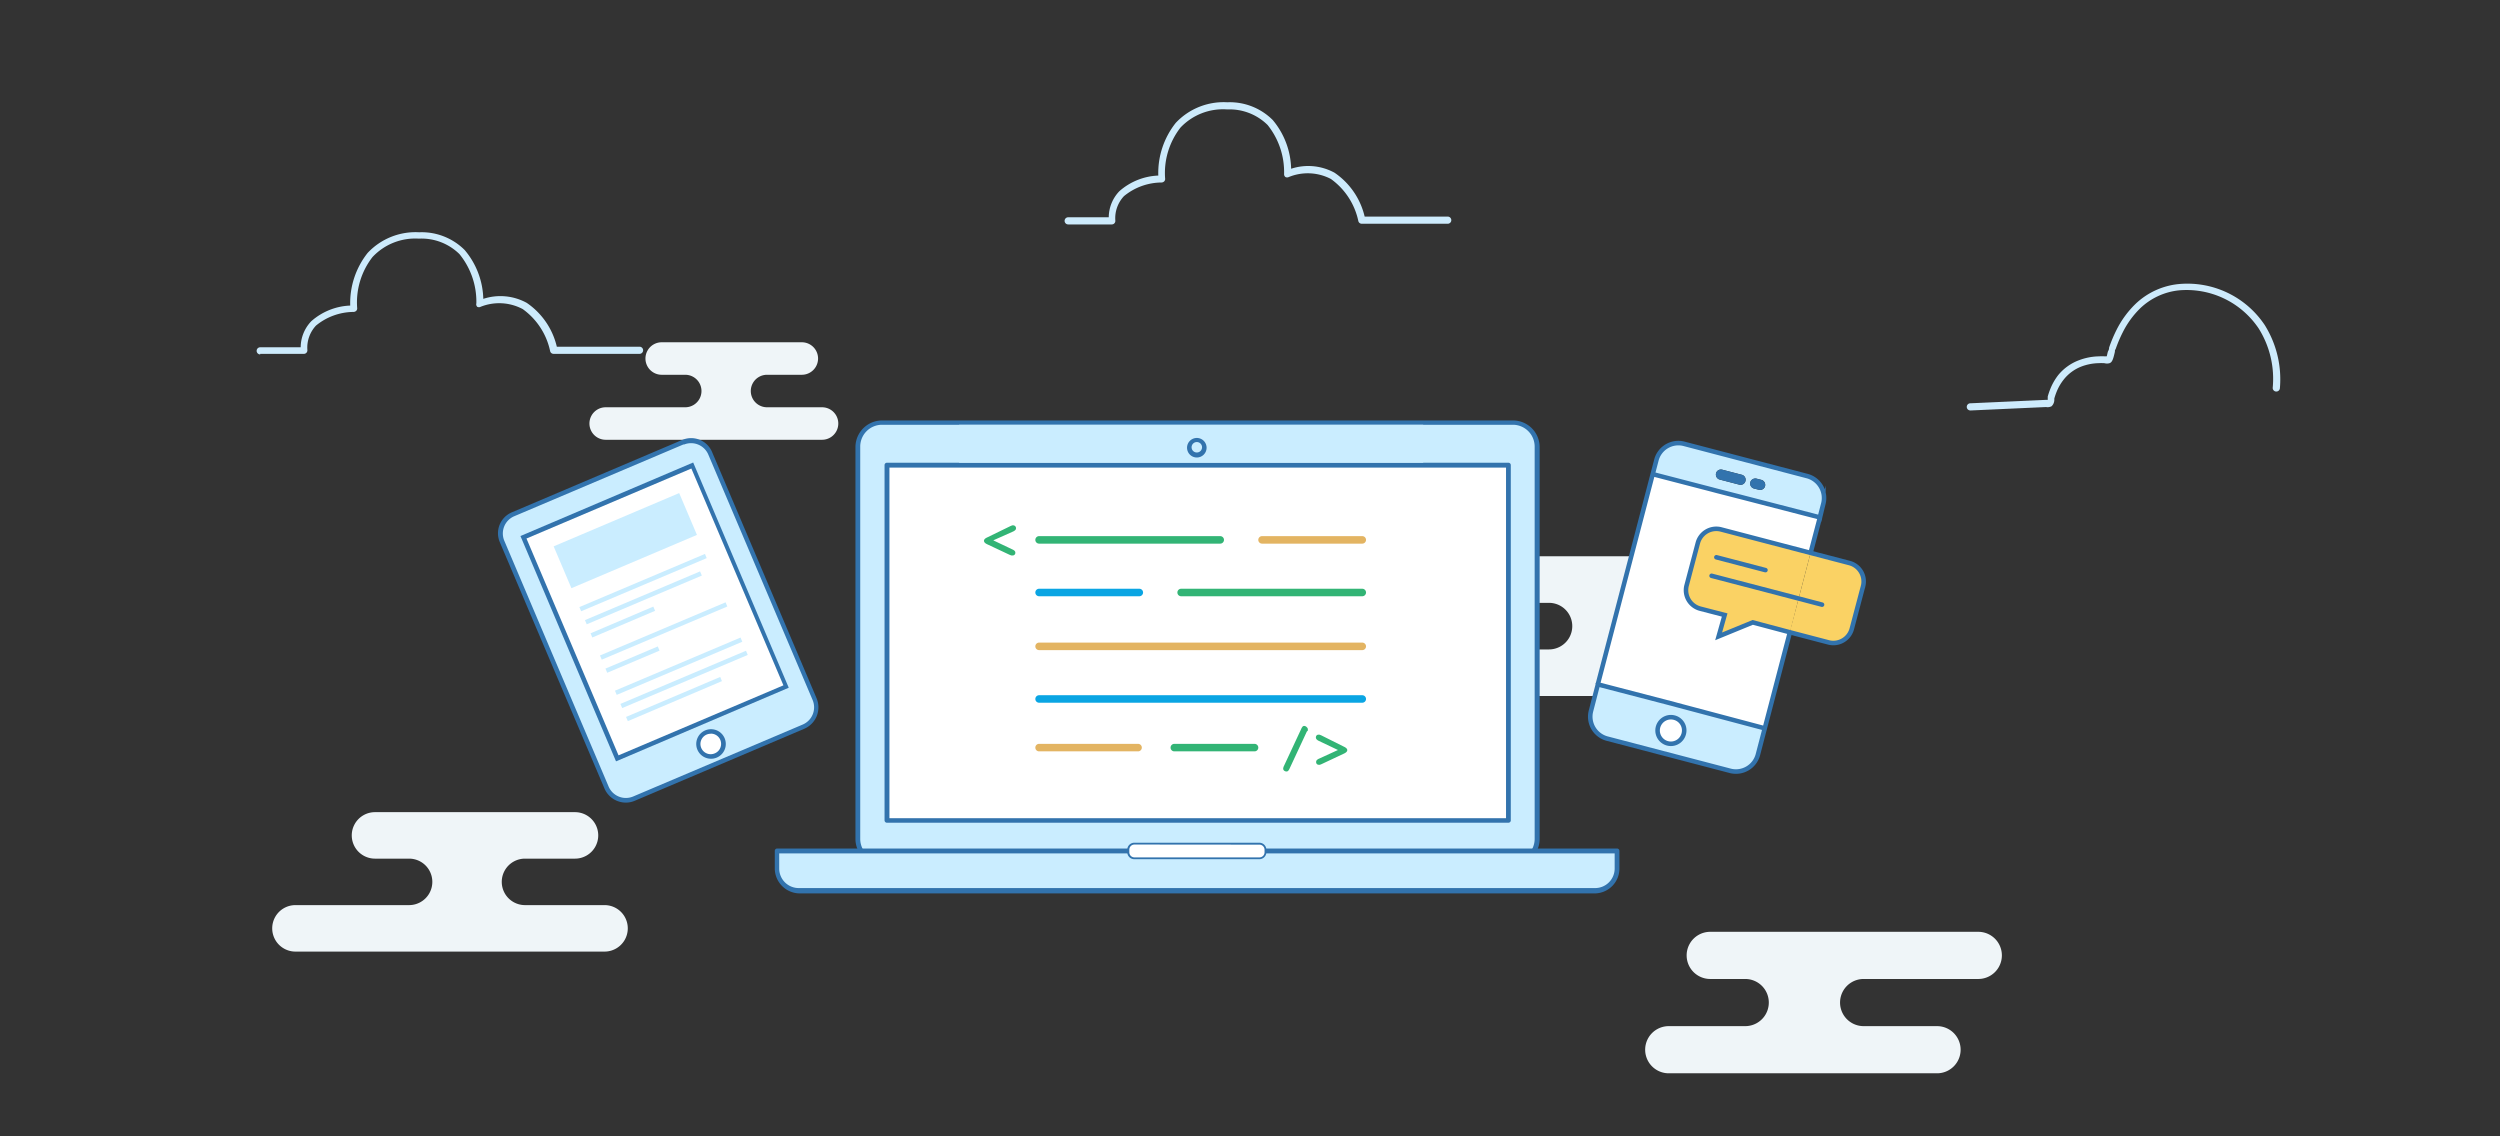 <svg id="Layer_1" data-name="Layer 1" xmlns="http://www.w3.org/2000/svg" viewBox="0 0 220 100"><rect x="0" y="0" width="220" height="100" fill="#333333" stroke="none"/><defs><style>.cls-1{fill:#eff5f8;}.cls-2{fill:#cdebfc;}.cls-3{fill:#caedff;}.cls-4{fill:#fff;}.cls-5{fill:#3273ad;}.cls-6{fill:#32b475;}.cls-7{fill:#e3b462;}.cls-8{fill:#0aa5e3;}.cls-9{fill:#fad264;}.cls-10,.cls-11{fill:none;stroke:#3273ad;stroke-width:0.4px;}.cls-10{stroke-miterlimit:10;}.cls-11{stroke-linecap:round;stroke-linejoin:round;}</style></defs><title>program-feature-software</title><path class="cls-1" d="M126.3,61.25h27.31a2.05,2.05,0,1,0,0-4.1h-7a2.05,2.05,0,1,1,0-4.1H151a2.05,2.05,0,1,0,0-4.1H133.31a2.05,2.05,0,1,0,0,4.1h3a2.05,2.05,0,1,1,0,4.1h-10a2.05,2.05,0,1,0,0,4.1Z"/><path class="cls-1" d="M174.11,82H150.5a2.07,2.07,0,0,0,0,4.15h3.08a2.07,2.07,0,0,1,0,4.15h-6.73a2.07,2.07,0,0,0,0,4.15h23.61a2.07,2.07,0,0,0,0-4.15H164a2.07,2.07,0,0,1,0-4.15h10.09a2.07,2.07,0,0,0,0-4.15Z"/><path class="cls-1" d="M26,83.74h27.2a2,2,0,0,0,0-4.09h-7a2,2,0,1,1,0-4.09H50.6a2,2,0,1,0,0-4.09H33a2,2,0,0,0,0,4.09h3a2,2,0,0,1,0,4.09H26a2,2,0,1,0,0,4.09Z"/><path class="cls-1" d="M53.34,38.7h19a1.43,1.43,0,0,0,0-2.86H67.5a1.43,1.43,0,1,1,0-2.86h3.06a1.43,1.43,0,0,0,0-2.86H58.23a1.43,1.43,0,1,0,0,2.86H60.3a1.43,1.43,0,0,1,0,2.86h-7a1.43,1.43,0,1,0,0,2.86Z"/><path class="cls-2" d="M22.9,31.14h3.84a.31.31,0,0,0,.31-.33,2.83,2.83,0,0,1,.76-2.16,5.26,5.26,0,0,1,3.31-1.2.35.35,0,0,0,.24-.11.31.31,0,0,0,.07-.25,6.51,6.51,0,0,1,1.35-4.47A5.15,5.15,0,0,1,36.86,21a4.76,4.76,0,0,1,3.57,1.36,6.63,6.63,0,0,1,1.49,4.33A.31.31,0,0,0,42,27a.32.32,0,0,0,.29,0A4.4,4.4,0,0,1,46,27.2a6.11,6.11,0,0,1,2.41,3.69.31.31,0,0,0,.31.25h7.56a.31.31,0,0,0,0-.63H49a6.45,6.45,0,0,0-2.65-3.86,4.82,4.82,0,0,0-3.82-.35A6.91,6.91,0,0,0,40.89,22a5.36,5.36,0,0,0-4-1.56,5.77,5.77,0,0,0-4.54,1.82,7.1,7.1,0,0,0-1.53,4.63,5.49,5.49,0,0,0-3.43,1.38,3.35,3.35,0,0,0-.93,2.29H22.9a.31.31,0,0,0,0,.63Z"/><path class="cls-2" d="M173.45,36.12h0l6.6-.3a.77.77,0,0,0,.49-.07.79.79,0,0,0,.24-.57s0-.08,0-.11a5.75,5.75,0,0,1,.23-.66,4.34,4.34,0,0,1,.59-1,3.68,3.68,0,0,1,1.55-1.15,4.55,4.55,0,0,1,1.49-.3,4.93,4.93,0,0,1,.55,0,.83.83,0,0,0,.45,0c.23-.08.32-.34.47-1,0-.1,0-.18.06-.22a11.87,11.87,0,0,1,.64-1.51,7.85,7.85,0,0,1,1.51-2.08,5.79,5.79,0,0,1,3.44-1.6,7.64,7.64,0,0,1,7,3.35A8.33,8.33,0,0,1,200,34.11a.31.31,0,0,0,.63.06,9,9,0,0,0-1.33-5.56A8.18,8.18,0,0,0,191.7,25a6.42,6.42,0,0,0-3.8,1.77A8.47,8.47,0,0,0,186.27,29a12.44,12.44,0,0,0-.67,1.59c0,.05,0,.16-.07.28s-.09.35-.14.49l-.12,0a5.92,5.92,0,0,0-.62,0,5.2,5.2,0,0,0-1.7.34A4.31,4.31,0,0,0,181.13,33a5,5,0,0,0-.68,1.17,6.41,6.41,0,0,0-.25.73s0,.1,0,.18l0,.11H180l-6.61.3a.31.31,0,0,0,0,.63Z"/><path class="cls-2" d="M94,19.75h3.84a.31.31,0,0,0,.31-.33,2.83,2.83,0,0,1,.76-2.16,5.26,5.26,0,0,1,3.31-1.2.35.35,0,0,0,.24-.11.31.31,0,0,0,.07-.25,6.51,6.51,0,0,1,1.35-4.47A5.15,5.15,0,0,1,108,9.63,4.76,4.76,0,0,1,111.55,11,6.63,6.63,0,0,1,113,15.32a.31.31,0,0,0,.12.26.32.32,0,0,0,.29,0,4.4,4.4,0,0,1,3.71.17,6.11,6.11,0,0,1,2.41,3.69.31.31,0,0,0,.31.25h7.56a.31.31,0,1,0,0-.63h-7.31a6.45,6.45,0,0,0-2.65-3.86,4.82,4.82,0,0,0-3.82-.35A6.91,6.91,0,0,0,112,10.56,5.36,5.36,0,0,0,108,9a5.77,5.77,0,0,0-4.54,1.82,7.1,7.1,0,0,0-1.53,4.63,5.49,5.49,0,0,0-3.43,1.38,3.35,3.35,0,0,0-.93,2.29H94a.31.31,0,0,0,0,.63Z"/><rect class="cls-3" x="78.05" y="40.93" width="54.69" height="31.25"/><rect class="cls-3" x="75.49" y="37.17" width="59.81" height="38.79" rx="2.13" ry="2.13"/><rect class="cls-4" x="78.05" y="41.1" width="54.69" height="31.25"/><path class="cls-5" d="M133.17,76.17H77.6a2.35,2.35,0,0,1-2.32-2.35V39.3A2.35,2.35,0,0,1,77.6,37h55.54a2.35,2.35,0,0,1,2.35,2.35h0V73.82A2.35,2.35,0,0,1,133.17,76.17ZM77.6,37.38A1.92,1.92,0,0,0,75.7,39.3V73.82a1.92,1.92,0,0,0,1.89,1.92h55.54a1.92,1.92,0,0,0,1.92-1.92h0V39.3a1.92,1.92,0,0,0-1.89-1.92Z"/><path class="cls-5" d="M132.74,72.4H78.05a.21.21,0,0,1-.21-.21V40.93a.21.21,0,0,1,.21-.21h54.69a.21.21,0,0,1,.21.21V72.21A.21.21,0,0,1,132.74,72.4ZM78.27,72h54.26V41.15H78.27Z"/><path class="cls-3" d="M142.3,74.89v1.55h0a2,2,0,0,1-1.93,2h-70a2,2,0,0,1-2-2h0V74.88Z"/><path class="cls-5" d="M140.36,78.62h-70a2.21,2.21,0,0,1-2.18-2.19V74.88a.21.21,0,0,1,.21-.21H142.3a.21.21,0,0,1,.21.21v1.55A2.19,2.19,0,0,1,140.36,78.62ZM68.57,75.1v1.33a1.72,1.72,0,0,0,1.72,1.72h70.08a1.72,1.72,0,0,0,1.72-1.72V75.1Z"/><circle class="cls-4" cx="105.32" cy="39.36" r="0.68"/><rect class="cls-3" x="84.4" y="37.38" width="40.84" height="3.34"/><path class="cls-5" d="M105.32,40.26a.86.86,0,1,1,.86-.86A.86.86,0,0,1,105.32,40.26Zm0-1.36a.46.46,0,1,0,.46.46.46.46,0,0,0-.46-.46Z"/><path class="cls-6" d="M107.38,47.84H91.44a.33.33,0,0,1,0-.66h15.94a.33.33,0,0,1,0,.66Z"/><path class="cls-7" d="M119.88,47.84h-8.82a.33.33,0,1,1,0-.66h8.82a.33.33,0,0,1,0,.66Z"/><path class="cls-6" d="M119.88,52.47H103.94a.33.33,0,1,1,0-.66h15.94a.33.33,0,0,1,0,.66Z"/><path class="cls-8" d="M100.26,52.47H91.44a.33.33,0,0,1,0-.66h8.82a.33.33,0,0,1,0,.66Z"/><path class="cls-7" d="M119.88,57.21H91.44a.33.33,0,0,1,0-.66h28.44a.33.33,0,0,1,0,.66Z"/><path class="cls-8" d="M119.88,61.84H91.44a.33.33,0,0,1,0-.66h28.44a.33.33,0,0,1,0,.66Z"/><path class="cls-7" d="M100.15,66.12H91.44a.33.33,0,0,1,0-.66h8.71a.33.33,0,0,1,0,.66Z"/><path class="cls-6" d="M110.4,66.12h-7.06a.33.33,0,0,1,0-.66h7.06a.33.33,0,0,1,0,.66Z"/><path class="cls-6" d="M87.41,47.55l1.68.8a.61.61,0,0,1,.2.13.23.23,0,0,1,.06.16.23.23,0,0,1-.25.24l-.1,0-.14-.05-2-.94,0,0q-.27-.13-.27-.3t.29-.3h0l2.05-1,.15-.06h.09a.25.25,0,0,1,.19.4.61.61,0,0,1-.2.14Z"/><path class="cls-6" d="M115,64.38l-1.51,3.24a.76.76,0,0,1-.13.21.19.19,0,0,1-.14.06.32.32,0,0,1-.21-.07.23.23,0,0,1-.09-.19.66.66,0,0,1,.07-.23h0l1.51-3.24a.78.78,0,0,1,.13-.22.19.19,0,0,1,.14-.06A.33.33,0,0,1,115,64a.23.23,0,0,1,.09.19.34.34,0,0,1,0,.1Z"/><path class="cls-6" d="M117.74,66l-1.68-.8a.6.6,0,0,1-.2-.14.26.26,0,0,1,0-.34.23.23,0,0,1,.17-.07l.09,0,.15.06,2,1h0c.19.09.29.19.29.3s-.09.21-.28.3l0,0-2,.94-.13.05-.1,0a.23.23,0,0,1-.17-.07.24.24,0,0,1-.06-.18.24.24,0,0,1,.06-.16.59.59,0,0,1,.2-.13Z"/><rect class="cls-4" x="99.29" y="74.24" width="12.08" height="1.29" rx="0.53" ry="0.53"/><path class="cls-5" d="M110.83,75.61h-11A.62.62,0,0,1,99.2,75v-.22a.62.62,0,0,1,.62-.62h11a.62.62,0,0,1,.62.62V75A.62.62,0,0,1,110.83,75.61Zm-11-1.29a.45.45,0,0,0-.45.45V75a.45.45,0,0,0,.45.45h11a.45.45,0,0,0,.45-.45v-.22a.45.45,0,0,0-.45-.45Z"/><g id="_Group_" data-name="&lt;Group&gt;"><path class="cls-9" d="M158.28,52.67l1.06-4.05,3.41.89a1.68,1.68,0,0,1,1.2,2l-1,3.78a1.68,1.68,0,0,1-2.05,1.2l-3.4-.89Z"/><path class="cls-3" d="M159.06,41.91a2,2,0,0,1,1.41,2.4l-.32,1.23-6.92-1.79h0l-2.15-.55-.41-.11-5.2-1.35h0l.33-1.26a2,2,0,0,1,2.4-1.41Zm-3.73.87a.46.46,0,0,0-.32-.55l-.43-.11a.46.46,0,0,0-.55.32.46.46,0,0,0,.32.55l.44.11A.45.45,0,0,0,155.33,42.78Zm-1.73-.45a.45.45,0,0,0-.32-.55l-1.73-.45a.45.45,0,0,0-.54.32.46.46,0,0,0,.32.55l1.73.45A.44.44,0,0,0,153.6,42.33Z"/><path class="cls-4" d="M160.15,45.54l-.51,1.94-.3,1.14-7.94-2.08a1.68,1.68,0,0,0-2,1.2l-1,3.78a1.68,1.68,0,0,0,1.2,2l2.16.56L151.24,56l3-1.23,3.26.85-2.21,8.45-.16,0-7.53-2-.29-.08-6.65-1.73h-.06l4.84-18.53h0l5.2,1.35.41.11,2.15.55h0Z"/><path class="cls-9" d="M158.28,52.67l-.77,3-3.26-.85-3,1.23.49-1.89-2.16-.56a1.68,1.68,0,0,1-1.2-2l1-3.78a1.68,1.68,0,0,1,2-1.2l7.94,2.08Z"/><path class="cls-5" d="M155,42.23a.46.46,0,0,1,.32.55.45.45,0,0,1-.54.32l-.44-.11a.46.46,0,0,1-.32-.55.46.46,0,0,1,.55-.32Z"/><path class="cls-3" d="M155.3,64.09l-.61,2.34a2,2,0,0,1-2.4,1.41L141.4,65a2,2,0,0,1-1.4-2.4l.61-2.33h.06L147.32,62l.29.08,7.53,2Zm-7.13.49a1.17,1.17,0,1,0-1.43.84A1.16,1.16,0,0,0,148.17,64.58Z"/><path class="cls-5" d="M153.28,41.78a.45.45,0,0,1,.32.55.44.44,0,0,1-.54.32l-1.73-.45a.46.46,0,0,1-.32-.55.45.45,0,0,1,.54-.32Z"/><path class="cls-4" d="M147.33,63.15a1.17,1.17,0,1,1-1.43.84A1.16,1.16,0,0,1,147.33,63.15Z"/><path class="cls-10" d="M145.46,41.73l5.2,1.35.41.11,2.15.55h0l6.92,1.79.32-1.23a2,2,0,0,0-1.41-2.4l-10.88-2.85a2,2,0,0,0-2.4,1.41l-.33,1.26-4.84,18.53"/><polyline class="cls-10" points="159.34 48.62 159.64 47.48 160.15 45.54"/><path class="cls-10" d="M155.14,64.05l-7.53-2-.29-.08-6.65-1.73h-.06L140,62.59a2,2,0,0,0,1.4,2.4l10.89,2.85a2,2,0,0,0,2.4-1.41l.61-2.34,2.21-8.45"/><path class="cls-10" d="M157.51,55.64l3.4.89a1.68,1.68,0,0,0,2.05-1.2l1-3.78a1.68,1.68,0,0,0-1.2-2l-3.41-.89-7.94-2.08a1.68,1.68,0,0,0-2,1.2l-1,3.78a1.68,1.68,0,0,0,1.2,2l2.16.56L151.24,56l3-1.23Z"/><path class="cls-11" d="M147.33,63.15a1.17,1.17,0,1,0,.84,1.43A1.16,1.16,0,0,0,147.33,63.15Z"/><line class="cls-11" x1="151.04" y1="49.04" x2="155.36" y2="50.17"/><polyline class="cls-11" points="150.62 50.67 158.28 52.67 160.34 53.21"/></g><path class="cls-3" d="M60.09,38.91,45.18,45.25a1.85,1.85,0,0,0-1,2.42L53.38,69.3a1.85,1.85,0,0,0,2.42,1l14.92-6.33a1.85,1.85,0,0,0,1-2.42L62.51,39.89a1.85,1.85,0,0,0-2.42-1Z"/><path class="cls-5" d="M55.08,70.63a2.05,2.05,0,0,1-1.89-1.25L44,47.75a2,2,0,0,1,1.08-2.68L60,38.73a2,2,0,0,1,2.68,1.09l9.18,21.63a2.05,2.05,0,0,1-1.08,2.68L55.88,70.46A2,2,0,0,1,55.08,70.63ZM60.17,39.1,45.25,45.43a1.65,1.65,0,0,0-.87,2.16l9.18,21.63a1.65,1.65,0,0,0,2.16.87l14.92-6.33a1.65,1.65,0,0,0,.87-2.16L62.33,40a1.65,1.65,0,0,0-2.16-.87Z"/><path class="cls-4" d="M63,66.48A1.1,1.1,0,1,1,63.57,65,1.1,1.1,0,0,1,63,66.48Z"/><path class="cls-5" d="M62.56,66.77a1.3,1.3,0,1,1,.51-.1h0A1.28,1.28,0,0,1,62.56,66.77Zm0-2.2a.9.9,0,1,0,.35,1.72h0a.88.88,0,0,0,.48-.49.9.9,0,0,0-.83-1.24Z"/><rect class="cls-4" x="49.55" y="43.28" width="16.16" height="21.13" transform="translate(-16.46 26.79) rotate(-23)"/><path class="cls-5" d="M54.21,67,45.8,47.17,61,40.7l8.41,19.82ZM46.33,47.39l8.1,19.08,14.51-6.16-8.1-19.08Z"/><rect class="cls-3" x="49.03" y="45.58" width="12" height="4" transform="translate(-14.22 25.28) rotate(-23)"/><rect class="cls-3" x="50.59" y="51.07" width="12" height="0.4" transform="translate(-15.51 26.11) rotate(-22.94)"/><rect class="cls-3" x="51.12" y="52.41" width="11" height="0.4" transform="translate(-16.03 26.23) rotate(-22.94)"/><polygon class="cls-3" points="52.12 56.1 51.97 55.73 57.49 53.38 57.65 53.75 52.12 56.1"/><rect class="cls-3" x="53.72" y="58.43" width="12" height="0.4" transform="translate(-18.13 27.91) rotate(-22.94)"/><rect class="cls-3" x="54.2" y="59.58" width="12" height="0.4" transform="translate(-18.54 28.2) rotate(-22.94)"/><polygon class="cls-3" points="55.25 63.46 55.09 63.09 63.38 59.57 63.53 59.94 55.25 63.46"/><rect class="cls-3" x="52.4" y="55.32" width="12" height="0.4" transform="translate(-17.02 27.16) rotate(-22.94)"/><rect class="cls-3" x="53.16" y="57.84" width="5" height="0.4" transform="translate(-18.22 26.29) rotate(-22.94)"/></svg>